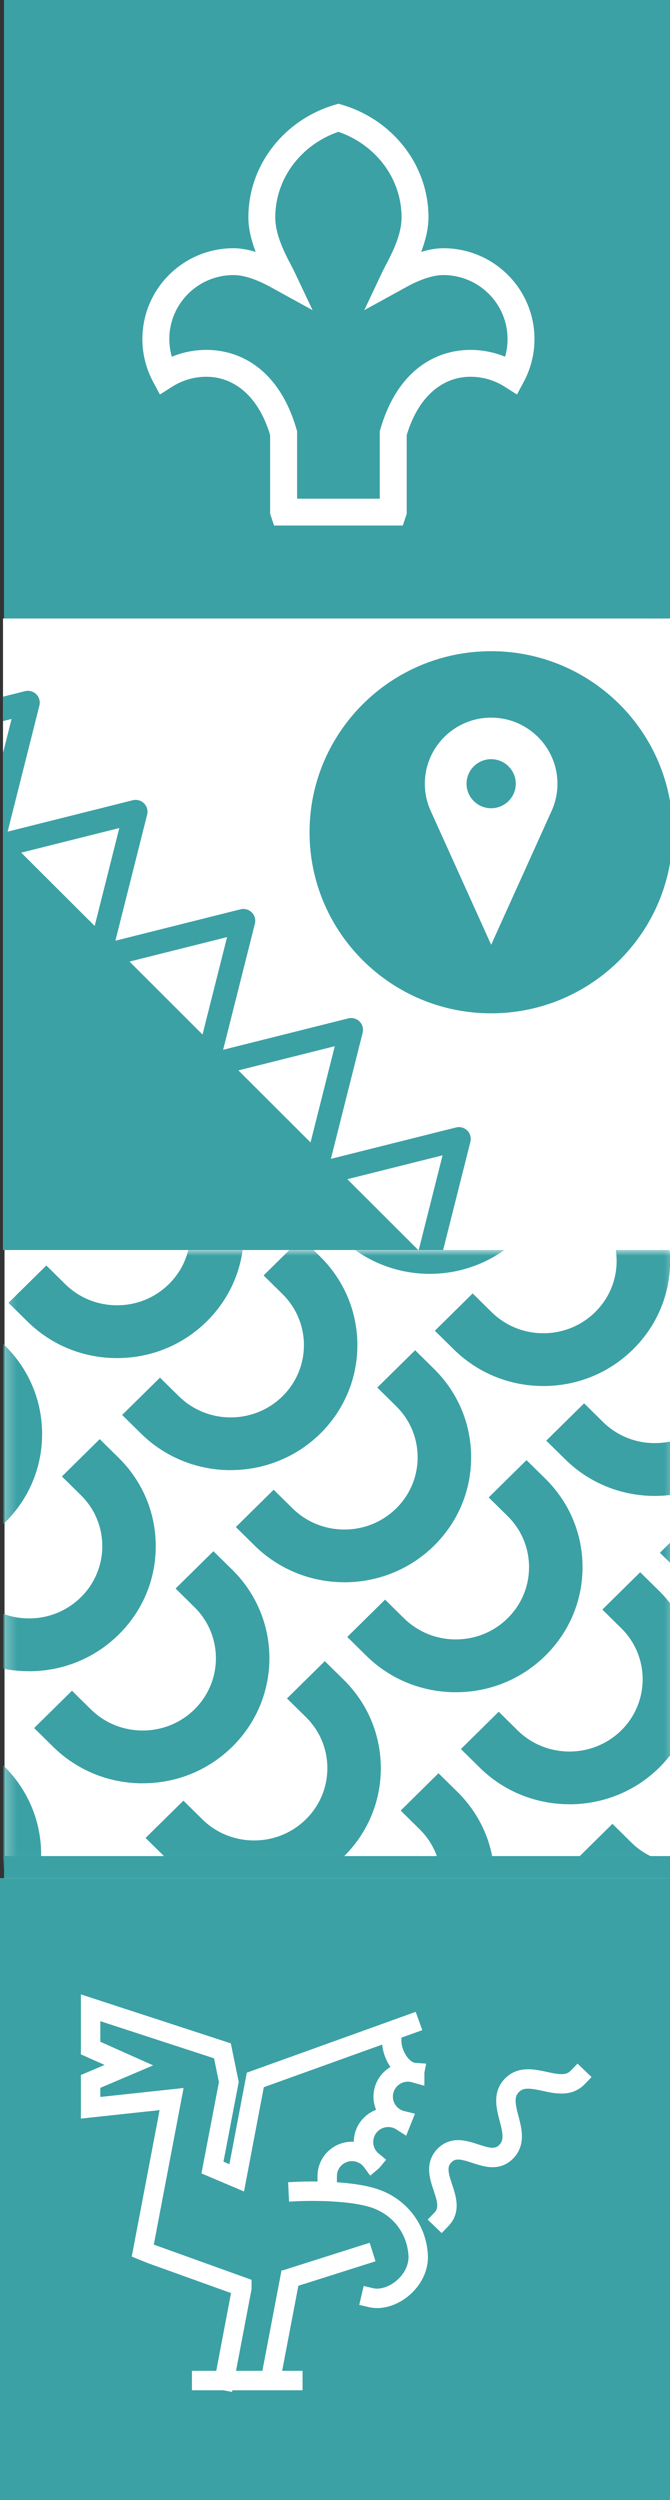 <svg width="59" height="220" viewBox="0 0 59 220" fill="none" xmlns="http://www.w3.org/2000/svg">
<rect x="0" y="0" width="59" height="220" fill="#333333" stroke="none"/>
<g clip-path="url(#clip0_318_10950)">
<g clip-path="url(#clip1_318_10950)">
<path d="M188.322 -55.066H0.391V158.595H188.322V-55.066Z" fill="white"/>
<path fill-rule="evenodd" clip-rule="evenodd" d="M59.302 -1.883H56.83V-1.241V0.735V58.344H111.773L113.037 57.476C113.234 57.675 113.502 57.782 113.777 57.782C113.869 57.782 113.961 57.77 114.054 57.743C114.418 57.642 114.698 57.357 114.787 56.995L114.984 56.216H115.041L114.996 56.172L117.835 44.909C117.924 44.552 117.82 44.178 117.56 43.919C117.301 43.661 116.922 43.557 116.567 43.646L105.55 46.41L108.347 35.31C108.436 34.954 108.332 34.58 108.072 34.321C107.813 34.062 107.437 33.958 107.079 34.048L96.062 36.811L98.859 25.712C98.948 25.355 98.844 24.981 98.584 24.723C98.325 24.464 97.946 24.36 97.591 24.449L86.574 27.213L89.371 16.114C89.46 15.757 89.356 15.383 89.096 15.124C88.837 14.866 88.458 14.761 88.103 14.851L77.085 17.614L79.882 6.515C79.972 6.159 79.868 5.784 79.608 5.526C79.349 5.267 78.97 5.163 78.615 5.252L67.597 8.016L70.394 -3.083C70.484 -3.44 70.379 -3.814 70.12 -4.073C69.861 -4.331 69.485 -4.435 69.127 -4.346L59.633 -1.966M103.761 44.965L97.406 38.624L105.893 36.496L103.758 44.965H103.761ZM94.246 35.468L87.817 29.049L96.407 26.895L94.246 35.468ZM86.919 17.296L84.749 25.914L78.281 19.463L86.922 17.296H86.919ZM77.431 7.698L75.261 16.316L68.793 9.864L77.434 7.698H77.431ZM67.943 -1.901L65.769 6.717L59.302 0.266L67.943 -1.901ZM113.276 54.463L106.999 48.199L115.384 46.098L113.276 54.463Z" fill="#3BA1A5"/>
<path d="M58.064 -2.373H0.352V56.166H58.064V-2.373Z" fill="#3BA1A5"/>
<path d="M58.066 -2.397H0.354V56.142H58.066V-2.397Z" fill="#3BA1A5"/>
<path fill-rule="evenodd" clip-rule="evenodd" d="M33.441 43.885V37.95L33.489 37.79C35.01 32.518 38.436 30.791 41.421 30.791C42.503 30.791 43.535 31.005 44.477 31.392C44.62 30.898 44.695 30.375 44.695 29.835C44.695 26.729 42.166 24.206 39.047 24.206C37.577 24.206 35.943 25.166 35.284 25.532L32.079 27.294L33.638 23.992C34.13 22.952 35.362 21.015 35.362 19.131C35.362 15.657 33.033 12.709 29.801 11.601C26.568 12.709 24.24 15.657 24.24 19.131C24.24 21.015 25.471 22.952 25.963 23.992L27.526 27.294L24.32 25.532C23.661 25.169 22.027 24.206 20.557 24.206C17.441 24.206 14.91 26.729 14.91 29.835C14.91 30.375 14.987 30.898 15.127 31.392C16.07 31.005 17.101 30.791 18.184 30.791C21.168 30.791 24.595 32.518 26.115 37.79L26.163 37.95V43.885H33.441ZM29.801 9.128L29.828 9.119H29.834V9.137L30.108 9.217C34.53 10.519 37.732 14.474 37.732 19.131C37.732 20.159 37.449 21.211 37.088 22.168C37.729 21.974 38.403 21.844 39.047 21.844C43.472 21.844 47.065 25.425 47.065 29.837C47.065 31.193 46.725 32.47 46.126 33.591L45.524 34.717L44.444 34.031C43.571 33.475 42.533 33.154 41.421 33.154C39.265 33.154 36.945 34.545 35.815 38.286V45.216L35.469 46.247H24.135L23.789 45.216V38.286C22.659 34.545 20.337 33.154 18.184 33.154C17.071 33.154 16.034 33.475 15.16 34.031L14.081 34.717L13.478 33.591C12.879 32.47 12.539 31.193 12.539 29.837C12.539 25.425 16.132 21.844 20.557 21.844C21.201 21.844 21.875 21.974 22.516 22.168C22.152 21.211 21.872 20.162 21.872 19.131C21.872 14.474 25.075 10.519 29.497 9.217L29.774 9.137V9.122H29.78L29.807 9.128H29.801Z" fill="white"/>
</g>
<g clip-path="url(#clip2_318_10950)">
<path d="M127.99 0.503H-59.941V214.165H127.99V0.503Z" fill="white"/>
<path fill-rule="evenodd" clip-rule="evenodd" d="M43.252 66.807C42.056 66.807 41.084 67.776 41.084 68.968C41.084 70.159 42.056 71.125 43.252 71.125C44.447 71.125 45.419 70.156 45.419 68.968C45.419 67.779 44.447 66.807 43.252 66.807Z" fill="#3BA1A5"/>
<path fill-rule="evenodd" clip-rule="evenodd" d="M43.246 57.304C34.423 57.304 27.258 64.442 27.258 73.238C27.258 82.034 34.42 89.172 43.246 89.172C52.072 89.172 59.235 82.034 59.235 73.238C59.235 64.442 52.069 57.304 43.246 57.304ZM48.631 71.235L43.252 83.139L37.903 71.303C37.587 70.587 37.411 69.799 37.411 68.97C37.411 65.761 40.026 63.152 43.249 63.152C46.472 63.152 49.088 65.758 49.088 68.97C49.088 69.776 48.924 70.542 48.628 71.238H48.634L48.631 71.235Z" fill="#3BA1A5"/>
<path fill-rule="evenodd" clip-rule="evenodd" d="M-17.11 53.687H-19.582V54.329V56.305V113.914H35.361L36.625 113.046C36.822 113.245 37.09 113.352 37.364 113.352C37.457 113.352 37.549 113.34 37.642 113.313C38.005 113.212 38.286 112.927 38.375 112.565L38.572 111.786H38.629L38.584 111.741L41.423 100.479C41.512 100.122 41.408 99.748 41.148 99.489C40.889 99.231 40.51 99.127 40.155 99.216L29.138 101.98L31.935 90.88C32.024 90.524 31.92 90.149 31.66 89.891C31.401 89.632 31.025 89.528 30.667 89.618L19.649 92.381L22.447 81.282C22.536 80.925 22.432 80.551 22.172 80.293C21.913 80.034 21.534 79.93 21.179 80.019L10.161 82.783L12.958 71.684C13.048 71.327 12.944 70.953 12.684 70.694C12.425 70.436 12.046 70.332 11.691 70.421L0.673 73.184L3.47 62.085C3.56 61.728 3.455 61.354 3.196 61.096C2.937 60.837 2.558 60.733 2.203 60.822L-8.815 63.586L-6.018 52.487C-5.928 52.13 -6.033 51.756 -6.292 51.497C-6.552 51.239 -6.927 51.135 -7.285 51.224L-16.779 53.604M27.349 100.535L20.994 94.194L29.48 92.066L27.346 100.535H27.349ZM17.834 91.038L11.405 84.619L19.995 82.465L17.834 91.038ZM10.507 72.866L8.337 81.484L1.869 75.033L10.51 72.866H10.507ZM1.019 63.268L-1.152 71.886L-7.619 65.434L1.022 63.268H1.019ZM-8.469 53.669L-10.643 62.287L-17.11 55.836L-8.469 53.669ZM36.864 110.033L30.587 103.769L38.972 101.668L36.864 110.033Z" fill="#3BA1A5"/>
</g>
<g clip-path="url(#clip3_318_10950)">
<path d="M193.236 109.858H0.398V326.692H193.236V109.858Z" fill="white"/>
<path fill-rule="evenodd" clip-rule="evenodd" d="M60.843 163.831H58.307V164.483V166.488V224.952H114.684L115.981 224.071C116.183 224.273 116.458 224.382 116.74 224.382C116.835 224.382 116.93 224.37 117.024 224.343C117.398 224.24 117.685 223.951 117.777 223.583L117.979 222.793H118.037L117.991 222.747L120.904 211.318C120.996 210.956 120.889 210.576 120.623 210.313C120.356 210.051 119.968 209.946 119.604 210.036L108.298 212.841L111.168 201.577C111.26 201.215 111.153 200.835 110.887 200.573C110.621 200.31 110.235 200.205 109.868 200.295L98.562 203.1L101.432 191.836C101.524 191.474 101.417 191.094 101.151 190.832C100.885 190.569 100.496 190.464 100.132 190.554L88.827 193.359L91.697 182.095C91.788 181.733 91.681 181.353 91.415 181.091C91.149 180.828 90.76 180.723 90.396 180.813L79.091 183.618L81.961 172.354C82.053 171.992 81.945 171.612 81.679 171.35C81.413 171.087 81.025 170.982 80.66 171.072L69.355 173.877L72.225 162.613C72.317 162.251 72.21 161.871 71.944 161.609C71.677 161.346 71.292 161.241 70.925 161.331L61.183 163.747M106.463 211.375L99.942 204.939L108.65 202.78L106.459 211.375H106.463ZM96.699 201.737L90.103 195.223L98.917 193.036L96.699 201.737ZM89.182 183.295L86.954 192.041L80.318 185.494L89.185 183.295H89.182ZM79.446 173.554L77.218 182.3L70.582 175.753L79.449 173.554H79.446ZM69.71 163.813L67.48 172.559L60.843 166.012L69.71 163.813ZM116.226 221.013L109.785 214.656L118.389 212.524L116.226 221.013Z" fill="#3BA1A5"/>
<path d="M59.577 163.334H0.357V222.742H59.577V163.334Z" fill="#3BA1A5"/>
<mask id="mask0_318_10950" style="mask-type:luminance" maskUnits="userSpaceOnUse" x="0" y="110" width="60" height="54">
<path d="M59.625 110H0.268V163.982H59.625V110Z" fill="white"/>
</mask>
<g mask="url(#mask0_318_10950)">
<path d="M12.564 156.932C9.581 156.932 6.778 155.786 4.67 153.708L3.006 152.067L6.338 148.783L8.002 150.423C9.22 151.624 10.842 152.284 12.564 152.284C14.287 152.284 15.908 151.624 17.126 150.423C19.641 147.945 19.641 143.909 17.126 141.43L15.462 139.79L18.794 136.506L20.461 138.146C24.812 142.435 24.812 149.416 20.461 153.705C18.353 155.783 15.55 156.929 12.567 156.929" fill="#3BA1A5"/>
<path d="M-7.537 174.206C-10.521 174.206 -13.323 173.06 -15.431 170.982L-17.096 169.341L-13.764 166.06L-12.099 167.701C-10.882 168.901 -9.26 169.561 -7.537 169.561C-5.815 169.561 -4.193 168.901 -2.975 167.701C-1.758 166.5 -1.088 164.905 -1.088 163.204C-1.088 161.503 -1.758 159.908 -2.975 158.708L-4.64 157.067L-1.308 153.783L0.357 155.424C2.465 157.501 3.624 160.264 3.624 163.204C3.624 166.145 2.465 168.907 0.357 170.985C-1.752 173.063 -4.554 174.209 -7.537 174.209" fill="#3BA1A5"/>
<path d="M2.556 147.067C-0.424 147.067 -3.229 145.924 -5.338 143.843L-7.002 142.203L-3.67 138.918L-2.006 140.559C-0.788 141.759 0.834 142.42 2.556 142.42C4.279 142.42 5.901 141.759 7.118 140.559C8.336 139.359 9.006 137.763 9.006 136.062C9.006 134.362 8.336 132.766 7.118 131.569L5.451 129.928L8.78 126.644L10.447 128.285C12.555 130.36 13.715 133.125 13.715 136.065C13.715 139.006 12.555 141.768 10.447 143.846C8.339 145.924 5.537 147.07 2.553 147.07" fill="#3BA1A5"/>
<path d="M-7.453 137.199C-10.437 137.199 -13.239 136.053 -15.347 133.975L-17.012 132.335L-13.68 129.051L-12.015 130.694C-10.798 131.894 -9.176 132.558 -7.453 132.558C-5.731 132.558 -4.109 131.897 -2.891 130.694C-1.674 129.494 -1.004 127.896 -1.004 126.198C-1.004 124.5 -1.674 122.901 -2.891 121.704L-4.556 120.064L-1.227 116.779L0.441 118.42C2.549 120.495 3.708 123.257 3.708 126.198C3.708 129.138 2.549 131.9 0.441 133.978C-1.668 136.056 -4.47 137.202 -7.453 137.202" fill="#3BA1A5"/>
<path d="M30.326 139.238C27.468 139.238 24.61 138.164 22.432 136.02L20.768 134.38L24.099 131.095L25.764 132.739C28.279 135.218 32.373 135.218 34.888 132.739C36.106 131.539 36.776 129.94 36.776 128.243C36.776 126.545 36.106 124.946 34.888 123.746L33.223 122.105L36.555 118.821L38.22 120.462C40.328 122.54 41.488 125.302 41.488 128.243C41.488 131.183 40.328 133.945 38.22 136.023C36.044 138.167 33.184 139.241 30.326 139.241" fill="#3BA1A5"/>
<path d="M47.852 121.97C44.872 121.97 42.067 120.824 39.959 118.746L38.291 117.105L41.623 113.821L43.287 115.462C44.505 116.665 46.127 117.325 47.849 117.325C49.572 117.325 51.194 116.665 52.411 115.462C53.629 114.261 54.299 112.666 54.299 110.965C54.299 109.264 53.629 107.669 52.411 106.469L50.747 104.828L54.079 101.544L55.743 103.185C57.851 105.262 59.011 108.025 59.011 110.965C59.011 113.906 57.851 116.668 55.743 118.746C53.635 120.824 50.833 121.97 47.849 121.97" fill="#3BA1A5"/>
<path d="M20.314 129.373C17.456 129.373 14.599 128.3 12.42 126.156L10.756 124.515L14.088 121.231L15.752 122.871C18.267 125.35 22.361 125.35 24.876 122.871C27.391 120.393 27.391 116.357 24.876 113.878L23.212 112.238L26.544 108.954L28.208 110.594C32.559 114.883 32.559 121.864 28.208 126.153C26.033 128.297 23.172 129.37 20.314 129.37" fill="#3BA1A5"/>
<path d="M37.842 112.099C34.984 112.099 32.123 111.025 29.948 108.881L28.283 107.241L31.615 103.957L33.28 105.6C35.795 108.079 39.889 108.079 42.404 105.6C44.919 103.121 44.919 99.086 42.404 96.607L40.739 94.966L44.071 91.682L45.736 93.323C50.086 97.611 50.086 104.593 45.736 108.881C43.56 111.025 40.699 112.099 37.842 112.099Z" fill="#3BA1A5"/>
<path d="M10.306 119.512C7.323 119.512 4.521 118.369 2.413 116.288L0.748 114.648L4.08 111.363L5.744 113.004C6.962 114.204 8.584 114.865 10.306 114.865C12.029 114.865 13.651 114.204 14.868 113.004C16.086 111.804 16.756 110.208 16.756 108.507C16.756 106.807 16.086 105.211 14.868 104.011L13.204 102.37L16.536 99.086L18.2 100.727C20.308 102.805 21.468 105.567 21.468 108.507C21.468 111.448 20.308 114.21 18.2 116.288C16.092 118.366 13.29 119.512 10.306 119.512Z" fill="#3BA1A5"/>
<path d="M32.386 176.468C29.403 176.468 26.601 175.322 24.493 173.244L22.828 171.603L26.16 168.319L27.825 169.96C29.042 171.16 30.664 171.82 32.386 171.82C34.109 171.82 35.731 171.16 36.948 169.96C38.166 168.759 38.836 167.161 38.836 165.463C38.836 163.765 38.166 162.167 36.948 160.97L35.284 159.329L38.613 156.045L40.28 157.685C42.389 159.76 43.548 162.523 43.548 165.463C43.548 168.403 42.385 171.166 40.28 173.244C38.172 175.322 35.37 176.468 32.386 176.468Z" fill="#3BA1A5"/>
<path d="M22.377 166.603C19.394 166.603 16.591 165.457 14.483 163.379L12.818 161.739L16.15 158.457L17.815 160.098C19.032 161.298 20.654 161.959 22.377 161.959C24.099 161.959 25.721 161.298 26.939 160.095C28.156 158.895 28.826 157.299 28.826 155.599C28.826 153.898 28.156 152.302 26.939 151.105L25.271 149.464L28.6 146.18L30.268 147.821C32.373 149.896 33.535 152.661 33.535 155.602C33.535 158.542 32.376 161.304 30.268 163.382C28.16 165.46 25.357 166.606 22.374 166.606" fill="#3BA1A5"/>
<path d="M4.666 183.877C1.683 183.877 -1.12 182.731 -3.228 180.654L-4.893 179.013L-1.561 175.729L0.104 177.369C1.322 178.57 2.943 179.23 4.666 179.23C6.388 179.23 8.01 178.57 9.228 177.369C10.445 176.169 11.116 174.574 11.116 172.873C11.116 171.172 10.445 169.577 9.228 168.376L7.563 166.736L10.895 163.452L12.56 165.092C14.668 167.17 15.827 169.933 15.827 172.873C15.827 175.813 14.668 178.576 12.56 180.654C10.452 182.731 7.649 183.877 4.666 183.877Z" fill="#3BA1A5"/>
<path d="M60.156 168.642C57.298 168.642 54.438 167.568 52.262 165.424L50.598 163.783L53.93 160.499L55.594 162.14C58.109 164.619 62.203 164.619 64.718 162.14C65.936 160.94 66.606 159.344 66.606 157.643C66.606 155.942 65.936 154.347 64.718 153.147L63.053 151.503L66.385 148.222L68.05 149.863C70.155 151.94 71.318 154.703 71.318 157.643C71.318 160.584 70.158 163.346 68.05 165.424C65.874 167.568 63.014 168.642 60.156 168.642Z" fill="#3BA1A5"/>
<path d="M50.144 158.774C47.287 158.774 44.426 157.704 42.25 155.556L40.586 153.916L43.918 150.632L45.582 152.275C48.097 154.754 52.191 154.754 54.706 152.275C57.221 149.796 57.221 145.761 54.706 143.282L53.042 141.642L56.374 138.357L58.041 139.998C62.392 144.289 62.392 151.268 58.041 155.559C55.866 157.704 53.005 158.777 50.147 158.777" fill="#3BA1A5"/>
<path d="M67.67 141.5C64.812 141.5 61.954 140.426 59.776 138.282L58.111 136.642L61.443 133.357L63.108 134.998C65.623 137.477 69.717 137.477 72.232 134.998C74.747 132.519 74.747 128.484 72.232 126.005L70.567 124.361L73.896 121.077L75.564 122.718C79.914 127.006 79.914 133.988 75.564 138.276C73.388 140.42 70.527 141.494 67.67 141.494" fill="#3BA1A5"/>
<path d="M40.136 148.916C37.156 148.916 34.351 147.773 32.243 145.692L30.578 144.051L33.91 140.767L35.575 142.408C36.792 143.608 38.414 144.268 40.136 144.268C41.859 144.268 43.481 143.608 44.698 142.408C45.916 141.207 46.586 139.612 46.586 137.911C46.586 136.21 45.916 134.615 44.698 133.414L43.034 131.774L46.363 128.49L48.03 130.13C50.135 132.208 51.298 134.971 51.298 137.911C51.298 140.851 50.135 143.614 48.03 145.692C45.922 147.77 43.12 148.916 40.136 148.916Z" fill="#3BA1A5"/>
<path d="M57.662 131.641C54.679 131.641 51.876 130.495 49.768 128.418L48.103 126.777L51.435 123.493L53.1 125.133C54.318 126.334 55.939 126.994 57.662 126.994C59.385 126.994 61.006 126.334 62.224 125.133C63.442 123.933 64.112 122.335 64.112 120.637C64.112 118.939 63.442 117.341 62.224 116.14L60.559 114.5L63.891 111.216L65.559 112.856C67.664 114.934 68.827 117.696 68.827 120.637C68.827 123.577 67.667 126.34 65.559 128.418C63.451 130.495 60.648 131.641 57.665 131.641" fill="#3BA1A5"/>
</g>
</g>
<g clip-path="url(#clip4_318_10950)">
<path d="M119.909 64.05H-59.154V266.183H119.909V64.05Z" fill="white"/>
<path fill-rule="evenodd" clip-rule="evenodd" d="M70.838 139.039C62.431 139.039 55.603 145.792 55.603 154.113C55.603 162.435 62.428 169.187 70.838 169.187C79.247 169.187 86.072 162.435 86.072 154.113C86.072 145.792 79.247 139.039 70.838 139.039ZM76.051 153.402L70.926 164.664L65.826 153.458C65.528 152.783 65.36 152.038 65.36 151.257C65.36 148.218 67.852 145.752 70.923 145.752C73.994 145.752 76.486 148.218 76.486 151.257C76.486 152.016 76.329 152.741 76.045 153.402H76.051Z" fill="#3BA1A5"/>
<path d="M77.509 165.285H-5.703V221.14H77.509V165.285Z" fill="#3BA1A5"/>
<path d="M4.183 231.562L3.379 223.696L2.578 231.562" stroke="#3BA1A5" stroke-width="3.723" stroke-miterlimit="10"/>
<path d="M26.929 231.562L26.127 223.696L25.326 231.562" stroke="#3BA1A5" stroke-width="3.723" stroke-miterlimit="10"/>
<mask id="mask1_318_10950" style="mask-type:luminance" maskUnits="userSpaceOnUse" x="35" y="214" width="85" height="53">
<path d="M119.914 214.556H35.982V266.857H119.914V214.556Z" fill="white"/>
</mask>
<g mask="url(#mask1_318_10950)">
<path d="M40.807 231.587C37.946 231.587 35.258 230.482 33.235 228.48L31.639 226.897L34.835 223.732L36.432 225.315C37.599 226.473 39.153 227.111 40.807 227.111C42.461 227.111 44.012 226.473 45.182 225.315C47.594 222.925 47.594 219.034 45.182 216.645L43.586 215.062L46.779 211.896L48.376 213.479C52.549 217.614 52.549 224.345 48.376 228.48C46.353 230.485 43.665 231.587 40.807 231.587Z" fill="#3BA1A5"/>
<path d="M31.205 222.073C28.344 222.073 25.657 220.971 23.634 218.967L22.037 217.384L25.233 214.218L26.83 215.801C27.998 216.959 29.552 217.598 31.205 217.598C32.859 217.598 34.413 216.959 35.581 215.801C36.748 214.646 37.391 213.105 37.391 211.466C37.391 209.827 36.748 208.289 35.581 207.134L33.984 205.551L37.177 202.386L38.777 203.968C40.797 205.97 41.911 208.632 41.911 211.469C41.911 214.306 40.797 216.968 38.777 218.97C36.754 220.974 34.066 222.076 31.205 222.076" fill="#3BA1A5"/>
<path d="M67.26 223.867C64.399 223.867 61.711 222.765 59.688 220.76L58.092 219.177L61.288 216.012L62.885 217.595C64.052 218.753 65.609 219.391 67.26 219.391C68.911 219.391 70.468 218.753 71.635 217.595C72.803 216.439 73.448 214.899 73.448 213.26C73.448 211.621 72.806 210.083 71.635 208.925L70.039 207.342L73.232 204.176L74.829 205.759C76.849 207.761 77.963 210.426 77.963 213.26C77.963 216.093 76.849 218.759 74.829 220.76C72.806 222.765 70.118 223.867 67.257 223.867" fill="#3BA1A5"/>
</g>
<path d="M38.871 195.301C40.446 193.667 37.556 191.334 39.127 189.702C40.702 188.068 43.016 190.974 44.587 189.34C46.162 187.706 43.493 185.153 45.067 183.521C46.642 181.887 49.31 184.44 50.882 182.805" stroke="white" stroke-width="1.71" stroke-miterlimit="10" stroke-linecap="square"/>
<path d="M32.663 202.193C34.518 202.626 36.957 200.713 36.823 198.439C36.686 196.169 35.21 194.107 32.753 193.382C30.296 192.657 26.268 192.847 26.268 192.847" stroke="white" stroke-width="1.71" stroke-miterlimit="10" stroke-linecap="square"/>
<path d="M25.934 200.359L31.996 198.436" stroke="white" stroke-width="1.71" stroke-miterlimit="10" stroke-linecap="square"/>
<path d="M19.751 209.488L21.298 201.355V201.224L13.277 198.338L12.573 198.05L15.111 184.716L7.979 185.483V183.165L11.348 181.733L7.979 180.229V176.684L19.587 180.473L20.15 183.219L18.71 190.743L20.845 191.649L22.482 183.034L36.091 178.137" stroke="white" stroke-width="1.71" stroke-miterlimit="10" stroke-linecap="square"/>
<path d="M23.863 209.226L25.471 200.787" stroke="white" stroke-width="1.71" stroke-miterlimit="10" stroke-linecap="square"/>
<path d="M28.814 191.498C28.814 190.297 29.79 189.325 30.994 189.325C31.716 189.325 32.357 189.679 32.753 190.217C32.771 190.202 32.786 190.187 32.801 190.169C32.318 189.771 32.011 189.171 32.011 188.496C32.011 187.296 32.986 186.324 34.191 186.324C34.629 186.324 35.035 186.455 35.377 186.675C35.386 186.654 35.395 186.633 35.404 186.609C34.45 186.377 33.743 185.525 33.743 184.502C33.743 183.305 34.718 182.333 35.92 182.333C36.126 182.333 36.326 182.363 36.514 182.416C36.514 182.407 36.517 182.398 36.519 182.387C35.386 182.309 34.495 180.767 34.495 179.617" stroke="white" stroke-width="1.71" stroke-miterlimit="10" stroke-linecap="square"/>
<path d="M17.758 209.488H25.788" stroke="white" stroke-width="1.71" stroke-miterlimit="10" stroke-linecap="square"/>
</g>
</g>
<defs>
<clipPath id="clip0_318_10950">
<rect width="59" height="220" fill="white"/>
</clipPath>
<clipPath id="clip1_318_10950">
<rect width="58.745" height="55.57" fill="white" transform="translate(0.264 -1.14)"/>
</clipPath>
<clipPath id="clip2_318_10950">
<rect width="58.745" height="55.57" fill="white" transform="translate(0.264 54.43)"/>
</clipPath>
<clipPath id="clip3_318_10950">
<rect width="58.745" height="55.57" fill="white" transform="translate(0.264 110)"/>
</clipPath>
<clipPath id="clip4_318_10950">
<rect width="59.275" height="55.855" fill="white" transform="translate(0 165.285)"/>
</clipPath>
</defs>
</svg>
